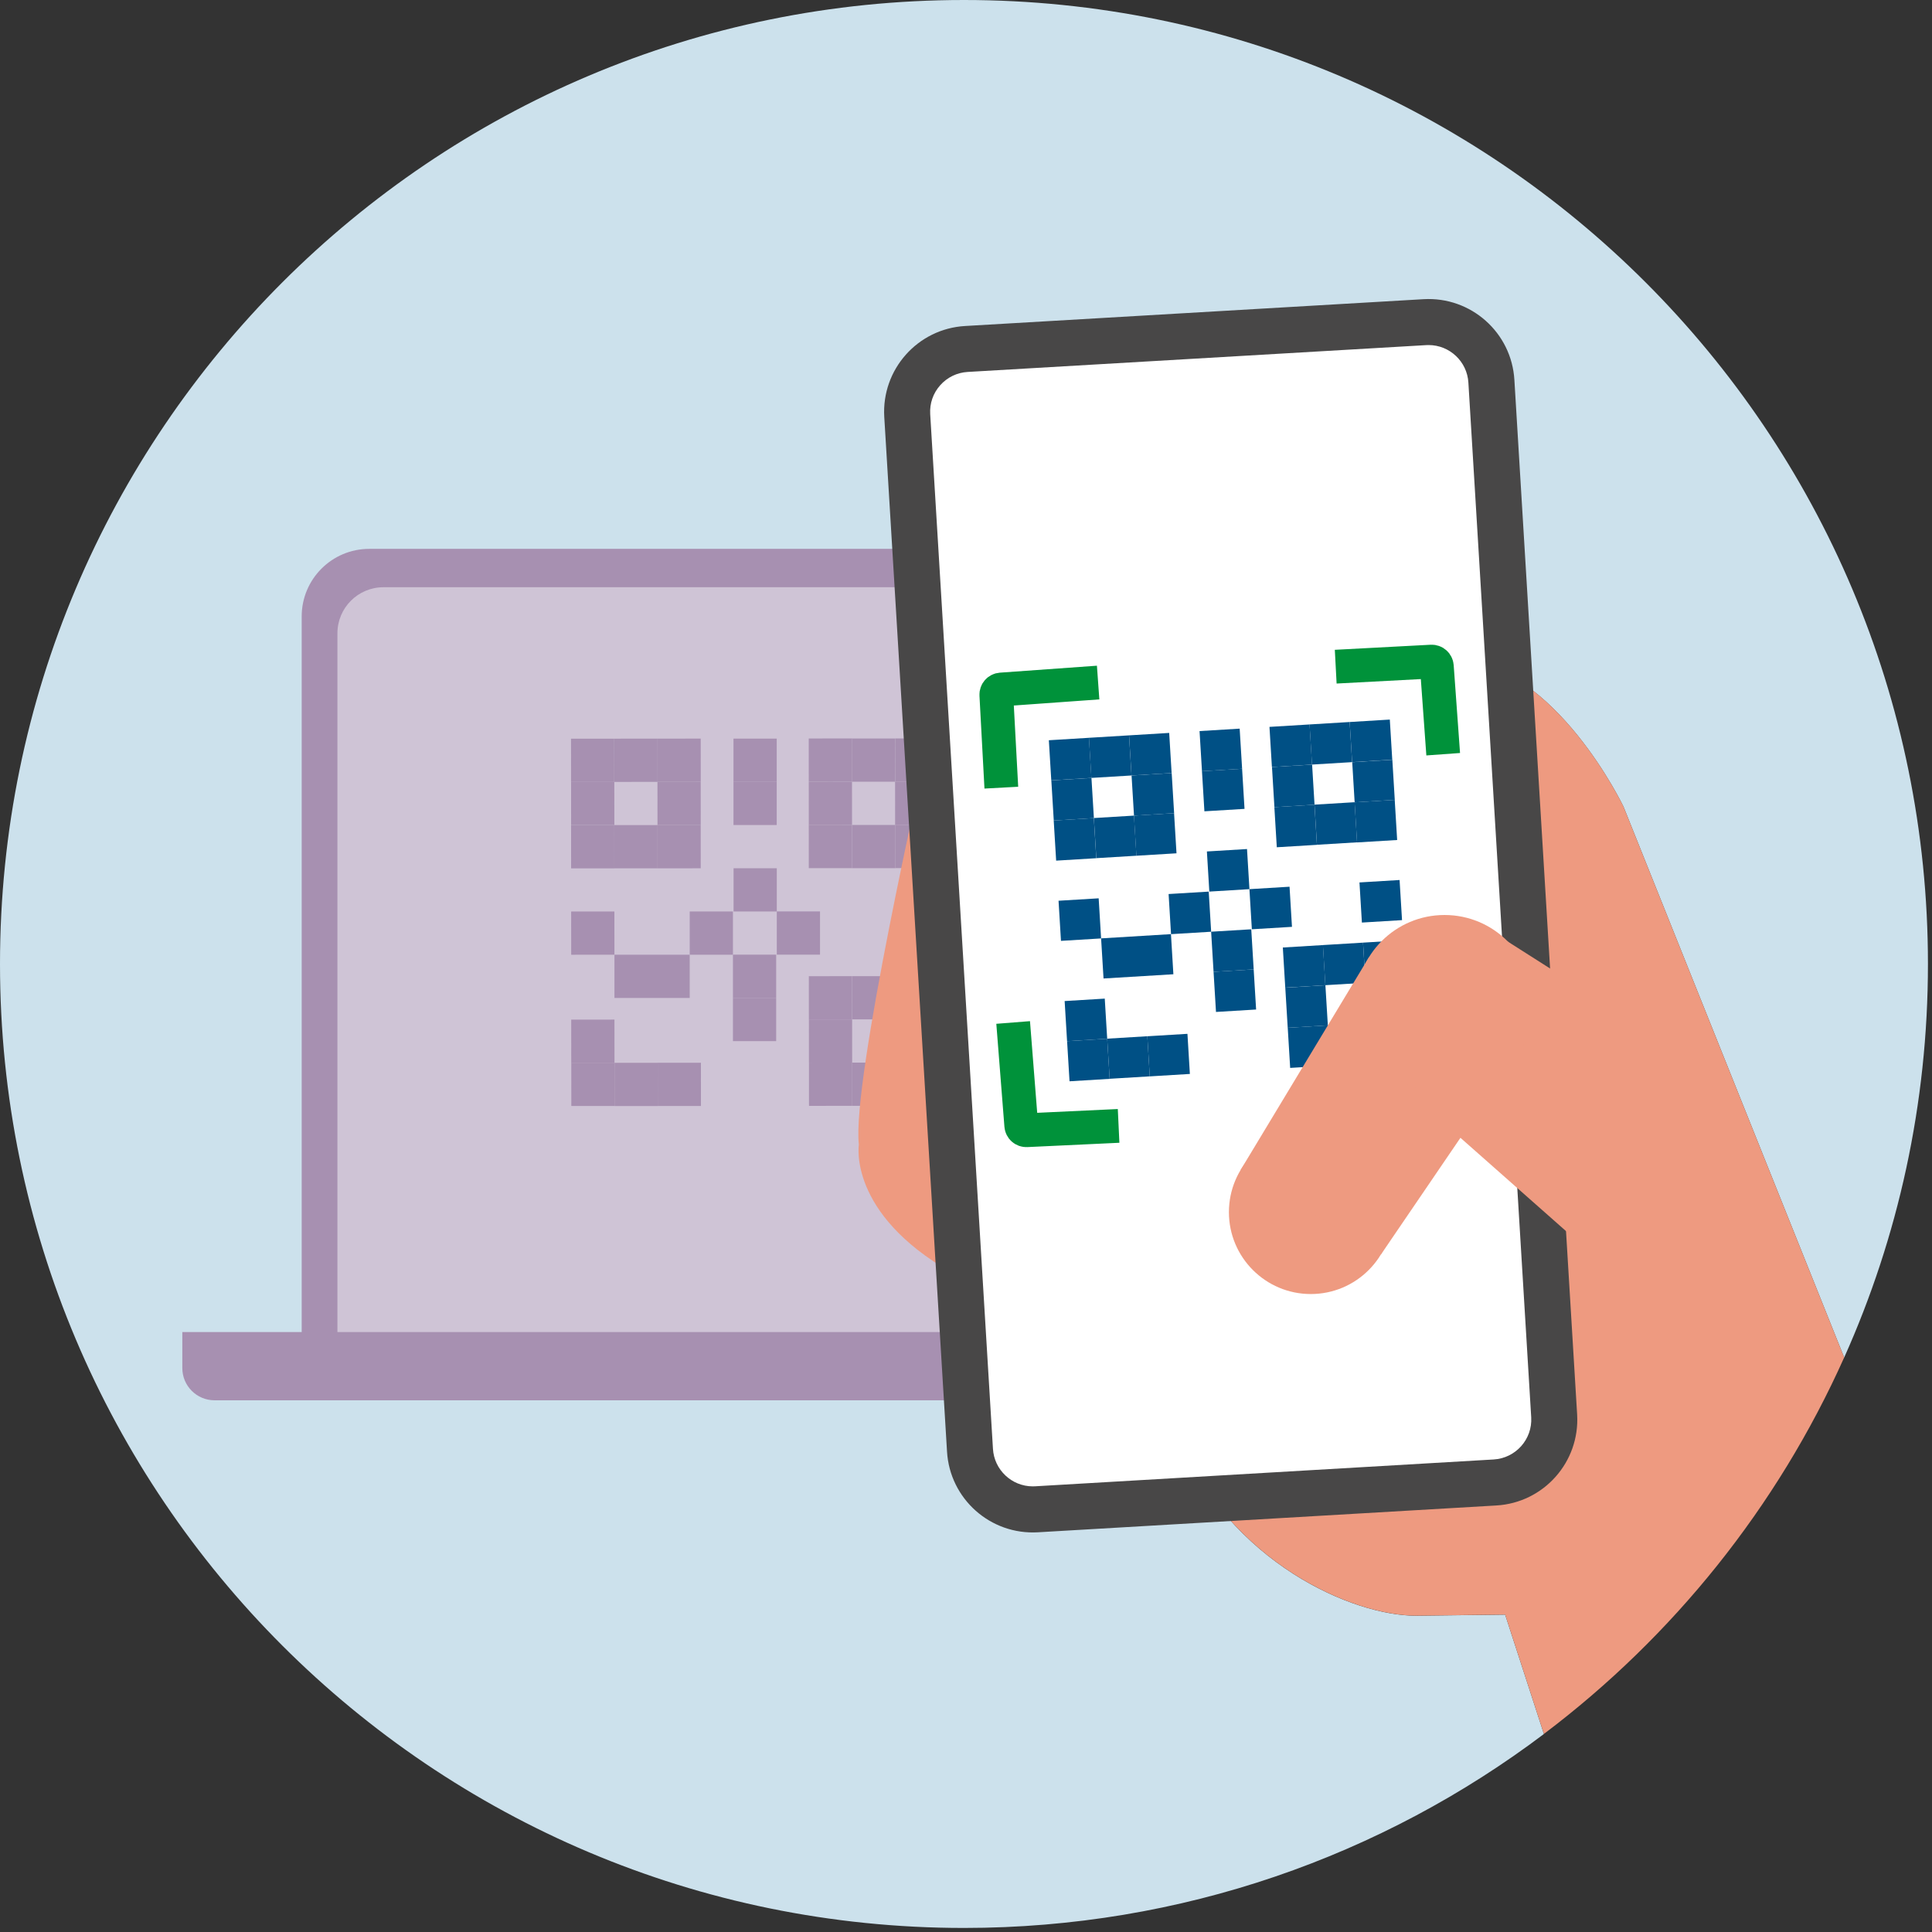 <svg width="286" height="286" viewBox="0 0 286 286" fill="none" xmlns="http://www.w3.org/2000/svg">
<rect x="0" y="0" width="286" height="286" fill="#333333" stroke="none"/>
<g clip-path="url(#clip0_5858_24107)">
<path d="M209.62 239.18C200.32 239.18 182.19 231.49 174.06 212.38L208.64 128.76L215.57 97.39C230.41 98.53 240.34 119.44 240.34 119.44L273 200.96C280.97 183.17 285.4 163.46 285.4 142.7C285.4 63.89 221.51 0 142.7 0C63.89 0 0 63.89 0 142.7C0 221.51 63.89 285.4 142.7 285.4C174.93 285.4 204.66 274.71 228.55 256.69L222.81 239.02L209.62 239.18Z" fill="#CCE1EC"/>
<path d="M273 200.95L240.34 119.43C240.34 119.43 230.41 98.52 215.57 97.38L208.64 128.75L174.06 212.37C182.19 231.48 200.32 239.17 209.62 239.17L222.81 239.01L228.55 256.68C247.69 242.24 263.09 223.09 273 200.95Z" fill="#EE9A80"/>
<path d="M221.14 81.25H54.66C49.14 81.25 44.66 85.73 44.66 91.25V204.41H221.14V81.25Z" fill="#A790B1"/>
<path d="M221.75 86.93H56.77C53 86.93 49.95 89.98 49.95 93.75V204.41H221.75V86.93Z" fill="#CFC4D6"/>
<path d="M218.69 197.19H26.99V202.52C26.99 205.16 29.13 207.29 31.76 207.29H218.68V197.19H218.69Z" fill="#A790B1"/>
<path d="M114.99 128.53H108.59V134.93H114.99V128.53Z" fill="#A790B1"/>
<path d="M114.98 109.34H108.58V115.74H114.98V109.34Z" fill="#A790B1"/>
<path d="M114.98 115.73H108.58V122.13H114.98V115.73Z" fill="#A790B1"/>
<path d="M97.34 122.14H90.94V128.54H97.34V122.14Z" fill="#A790B1"/>
<path d="M90.944 128.545L90.939 122.145L84.539 122.15L84.544 128.55L90.944 128.545Z" fill="#A790B1"/>
<path d="M90.944 122.141L90.939 115.741L84.539 115.745L84.544 122.145L90.944 122.141Z" fill="#A790B1"/>
<path d="M103.732 128.535L103.728 122.135L97.328 122.14L97.332 128.54L103.732 128.535Z" fill="#A790B1"/>
<path d="M103.732 122.141L103.728 115.741L97.328 115.745L97.332 122.145L103.732 122.141Z" fill="#A790B1"/>
<path d="M84.534 115.753L90.934 115.749L90.929 109.349L84.529 109.353L84.534 115.753Z" fill="#A790B1"/>
<path d="M90.944 115.748L97.344 115.743L97.339 109.343L90.939 109.348L90.944 115.748Z" fill="#A790B1"/>
<path d="M97.334 115.743L103.734 115.738L103.729 109.338L97.329 109.343L97.334 115.743Z" fill="#A790B1"/>
<path d="M132.53 122.12H126.13V128.52H132.53V122.12Z" fill="#A790B1"/>
<path d="M126.128 128.515L126.124 122.115L119.724 122.12L119.728 128.52L126.128 128.515Z" fill="#A790B1"/>
<path d="M126.128 122.121L126.124 115.721L119.724 115.725L119.728 122.125L126.128 122.121Z" fill="#A790B1"/>
<path d="M138.927 128.505L138.923 122.105L132.523 122.11L132.527 128.51L138.927 128.505Z" fill="#A790B1"/>
<path d="M138.907 122.111L138.903 115.711L132.503 115.715L132.507 122.115L138.907 122.111Z" fill="#A790B1"/>
<path d="M119.724 115.718L126.124 115.714L126.119 109.314L119.719 109.318L119.724 115.718Z" fill="#A790B1"/>
<path d="M126.114 115.722L132.514 115.718L132.509 109.318L126.109 109.322L126.114 115.722Z" fill="#A790B1"/>
<path d="M132.524 115.717L138.924 115.713L138.919 109.313L132.519 109.317L132.524 115.717Z" fill="#A790B1"/>
<path d="M132.55 157.3H126.15V163.7H132.55V157.3Z" fill="#A790B1"/>
<path d="M126.158 163.7L126.154 157.3L119.754 157.304L119.758 163.704L126.158 163.7Z" fill="#A790B1"/>
<path d="M126.148 157.305L126.144 150.905L119.744 150.91L119.748 157.31L126.148 157.305Z" fill="#A790B1"/>
<path d="M119.739 150.908L126.139 150.904L126.135 144.504L119.735 144.508L119.739 150.908Z" fill="#A790B1"/>
<path d="M97.37 157.33H90.97V163.73H97.37V157.33Z" fill="#A790B1"/>
<path d="M90.974 163.72L90.969 157.32L84.569 157.324L84.574 163.724L90.974 163.72Z" fill="#A790B1"/>
<path d="M90.964 157.335L90.959 150.935L84.559 150.94L84.564 157.34L90.964 157.335Z" fill="#A790B1"/>
<path d="M103.763 163.72L103.758 157.32L97.358 157.324L97.362 163.724L103.763 163.72Z" fill="#A790B1"/>
<path d="M84.556 141.334L90.956 141.329L90.951 134.929L84.551 134.934L84.556 141.334Z" fill="#A790B1"/>
<path d="M126.149 150.903L132.549 150.898L132.545 144.498L126.145 144.503L126.149 150.903Z" fill="#A790B1"/>
<path d="M114.9 141.32H108.5V147.72H114.9V141.32Z" fill="#A790B1"/>
<path d="M114.9 147.72H108.5V154.12H114.9V147.72Z" fill="#A790B1"/>
<path d="M121.39 134.92H114.99V141.32H121.39V134.92Z" fill="#A790B1"/>
<path d="M108.5 134.93H102.1V141.33H108.5V134.93Z" fill="#A790B1"/>
<path d="M102.1 141.33H90.96V147.73H102.1V141.33Z" fill="#A790B1"/>
<path d="M174.054 117.848L168.115 118.208L168.475 124.147L174.414 123.787L174.054 117.848Z" fill="#005085"/>
<path d="M162.179 118.565L156.24 118.926L156.6 124.865L162.539 124.505L162.179 118.565Z" fill="#005085"/>
<path d="M161.819 112.621L161.459 106.682L155.52 107.043L155.88 112.982L161.819 112.621Z" fill="#005085"/>
<path d="M173.697 111.906L173.337 105.967L167.398 106.327L167.758 112.266L173.697 111.906Z" fill="#005085"/>
<path d="M206.714 115.864L200.775 116.225L201.135 122.164L207.074 121.804L206.714 115.864Z" fill="#005085"/>
<path d="M194.839 116.582L188.9 116.942L189.261 122.881L195.2 122.521L194.839 116.582Z" fill="#005085"/>
<path d="M194.482 110.642L194.122 104.703L188.183 105.063L188.543 111.002L194.482 110.642Z" fill="#005085"/>
<path d="M206.36 109.926L206 103.987L200.061 104.347L200.421 110.287L206.36 109.926Z" fill="#005085"/>
<path d="M208.697 148.525L202.758 148.885L203.118 154.824L209.057 154.464L208.697 148.525Z" fill="#005085"/>
<path d="M196.813 149.242L190.874 149.603L191.234 155.542L197.173 155.181L196.813 149.242Z" fill="#005085"/>
<path d="M196.462 143.305L196.102 137.366L190.163 137.726L190.523 143.665L196.462 143.305Z" fill="#005085"/>
<path d="M208.34 142.589L207.98 136.65L202.041 137.011L202.401 142.95L208.34 142.589Z" fill="#005085"/>
<path d="M136.96 112.13C136.96 112.13 126.04 160.11 127.14 169.44C127.14 169.44 125.49 179.6 140.87 188.38L154.32 136.6L136.96 112.13Z" fill="#EE9A80"/>
<path d="M221.51 222.86L153.64 226.83C146.62 227.24 140.6 221.89 140.19 214.87L130.9 61.71C130.49 54.69 135.84 48.67 142.86 48.26L210.73 44.29C217.75 43.88 223.77 49.23 224.18 56.25L233.47 209.41C233.88 216.43 228.53 222.45 221.51 222.86Z" fill="#484747"/>
<path d="M152.88 220.03C149.76 220.03 147.17 217.58 146.99 214.47L137.7 61.29C137.61 59.72 138.13 58.21 139.18 57.03C140.23 55.85 141.68 55.15 143.25 55.06L211.12 51.09C211.24 51.09 211.36 51.08 211.48 51.08C214.6 51.08 217.19 53.53 217.37 56.64L226.67 209.82C226.86 213.06 224.37 215.86 221.11 216.05L153.24 220.02C153.12 220.02 153 220.03 152.88 220.03Z" fill="white"/>
<path d="M194.04 191.56C200.74 191.56 206.16 186.13 206.16 179.44C206.16 172.75 200.73 167.32 194.04 167.32C187.35 167.32 181.92 172.75 181.92 179.44C181.92 186.13 187.35 191.56 194.04 191.56Z" fill="#EE9A80"/>
<path d="M184.599 125.685L178.66 126.045L179.02 131.984L184.959 131.624L184.599 125.685Z" fill="#005085"/>
<path d="M183.512 107.863L177.573 108.223L177.933 114.162L183.873 113.802L183.512 107.863Z" fill="#005085"/>
<path d="M183.871 113.801L177.932 114.161L178.292 120.1L184.231 119.74L183.871 113.801Z" fill="#005085"/>
<path d="M167.87 120.737L161.931 121.097L162.291 127.036L168.23 126.676L167.87 120.737Z" fill="#005085"/>
<path d="M162.284 127.043L161.924 121.104L155.985 121.464L156.345 127.403L162.284 127.043Z" fill="#005085"/>
<path d="M161.932 121.104L161.571 115.165L155.632 115.525L155.992 121.464L161.932 121.104Z" fill="#005085"/>
<path d="M174.161 126.317L173.801 120.378L167.862 120.738L168.222 126.677L174.161 126.317Z" fill="#005085"/>
<path d="M173.809 120.379L173.448 114.439L167.509 114.8L167.87 120.739L173.809 120.379Z" fill="#005085"/>
<path d="M155.624 115.519L161.563 115.159L161.203 109.22L155.264 109.58L155.624 115.519Z" fill="#005085"/>
<path d="M161.557 115.157L167.496 114.797L167.136 108.858L161.197 109.218L161.557 115.157Z" fill="#005085"/>
<path d="M167.5 114.796L173.439 114.436L173.079 108.497L167.14 108.857L167.5 114.796Z" fill="#005085"/>
<path d="M200.53 118.754L194.591 119.114L194.951 125.053L200.891 124.693L200.53 118.754Z" fill="#005085"/>
<path d="M194.947 125.063L194.587 119.124L188.648 119.484L189.008 125.423L194.947 125.063Z" fill="#005085"/>
<path d="M194.595 119.124L194.235 113.185L188.296 113.545L188.656 119.484L194.595 119.124Z" fill="#005085"/>
<path d="M206.825 124.348L206.465 118.408L200.526 118.769L200.886 124.708L206.825 124.348Z" fill="#005085"/>
<path d="M206.472 118.409L206.112 112.47L200.173 112.83L200.533 118.769L206.472 118.409Z" fill="#005085"/>
<path d="M188.284 113.542L194.223 113.182L193.863 107.243L187.924 107.603L188.284 113.542Z" fill="#005085"/>
<path d="M194.217 113.181L200.156 112.821L199.796 106.881L193.857 107.242L194.217 113.181Z" fill="#005085"/>
<path d="M200.16 112.82L206.099 112.459L205.739 106.52L199.799 106.881L200.16 112.82Z" fill="#005085"/>
<path d="M202.504 151.414L196.564 151.774L196.925 157.713L202.864 157.353L202.504 151.414Z" fill="#005085"/>
<path d="M196.927 157.726L196.567 151.787L190.628 152.147L190.988 158.086L196.927 157.726Z" fill="#005085"/>
<path d="M196.564 151.788L196.204 145.849L190.265 146.209L190.625 152.148L196.564 151.788Z" fill="#005085"/>
<path d="M208.805 157.001L208.445 151.062L202.506 151.422L202.866 157.361L208.805 157.001Z" fill="#005085"/>
<path d="M208.442 151.062L208.082 145.123L202.143 145.483L202.503 151.423L208.442 151.062Z" fill="#005085"/>
<path d="M190.261 146.202L196.2 145.842L195.84 139.902L189.901 140.263L190.261 146.202Z" fill="#005085"/>
<path d="M169.843 153.397L163.904 153.757L164.264 159.696L170.203 159.336L169.843 153.397Z" fill="#005085"/>
<path d="M164.264 159.706L163.904 153.767L157.965 154.127L158.325 160.066L164.264 159.706Z" fill="#005085"/>
<path d="M163.901 153.767L163.541 147.828L157.602 148.188L157.962 154.128L163.901 153.767Z" fill="#005085"/>
<path d="M176.141 158.98L175.781 153.041L169.842 153.401L170.202 159.34L176.141 158.98Z" fill="#005085"/>
<path d="M157.06 139.279L162.999 138.919L162.639 132.98L156.699 133.34L157.06 139.279Z" fill="#005085"/>
<path d="M196.194 145.84L202.133 145.48L201.773 139.541L195.833 139.901L196.194 145.84Z" fill="#005085"/>
<path d="M202.136 145.479L208.075 145.119L207.715 139.18L201.776 139.54L202.136 145.479Z" fill="#005085"/>
<path d="M185.227 137.565L179.288 137.925L179.648 143.864L185.587 143.504L185.227 137.565Z" fill="#005085"/>
<path d="M185.586 143.503L179.647 143.863L180.007 149.802L185.946 149.442L185.586 143.503Z" fill="#005085"/>
<path d="M190.895 131.264L184.956 131.624L185.316 137.563L191.255 137.203L190.895 131.264Z" fill="#005085"/>
<path d="M207.185 130.27L201.246 130.63L201.606 136.569L207.546 136.209L207.185 130.27Z" fill="#005085"/>
<path d="M178.931 131.987L172.992 132.347L173.352 138.286L179.291 137.926L178.931 131.987Z" fill="#005085"/>
<path d="M173.34 138.283L162.999 138.91L163.359 144.849L173.7 144.222L173.34 138.283Z" fill="#005085"/>
<path d="M148.23 116.6L147.49 102.86C147.47 102.45 147.78 102.1 148.19 102.07L162.56 101.04" stroke="#00923A" stroke-width="5" stroke-miterlimit="10"/>
<path d="M197.73 98.69L211.91 97.94C212.32 97.92 212.67 98.23 212.7 98.64L213.64 111.65" stroke="#00923A" stroke-width="5" stroke-miterlimit="10"/>
<path d="M213.31 152.14L213.84 160.92C213.86 161.33 213.55 161.68 213.14 161.71L203.97 162.27" stroke="#E81C24" stroke-width="5" stroke-miterlimit="10"/>
<path d="M165.59 166.67L151.97 167.31C151.56 167.33 151.21 167.02 151.18 166.61L149.98 151.36" stroke="#00923A" stroke-width="5" stroke-miterlimit="10"/>
<path d="M205.69 159.15L241.73 191L254.31 159.18L221.78 138.48L205.7 159.14L205.69 159.15Z" fill="#EE9A80"/>
<path d="M225.1 155.36L204.43 185.7L183.66 173.18L202.65 141.7L225.1 155.36Z" fill="#EE9A80"/>
<path d="M213.84 161.73C221.1 161.73 226.98 155.85 226.98 148.59C226.98 141.33 221.1 135.45 213.84 135.45C206.58 135.45 200.7 141.33 200.7 148.59C200.7 155.85 206.58 161.73 213.84 161.73Z" fill="#EE9A80"/>
</g>
<defs>
<clipPath id="clip0_5858_24107">
<rect width="285.4" height="285.4" fill="white"/>
</clipPath>
</defs>
</svg>

